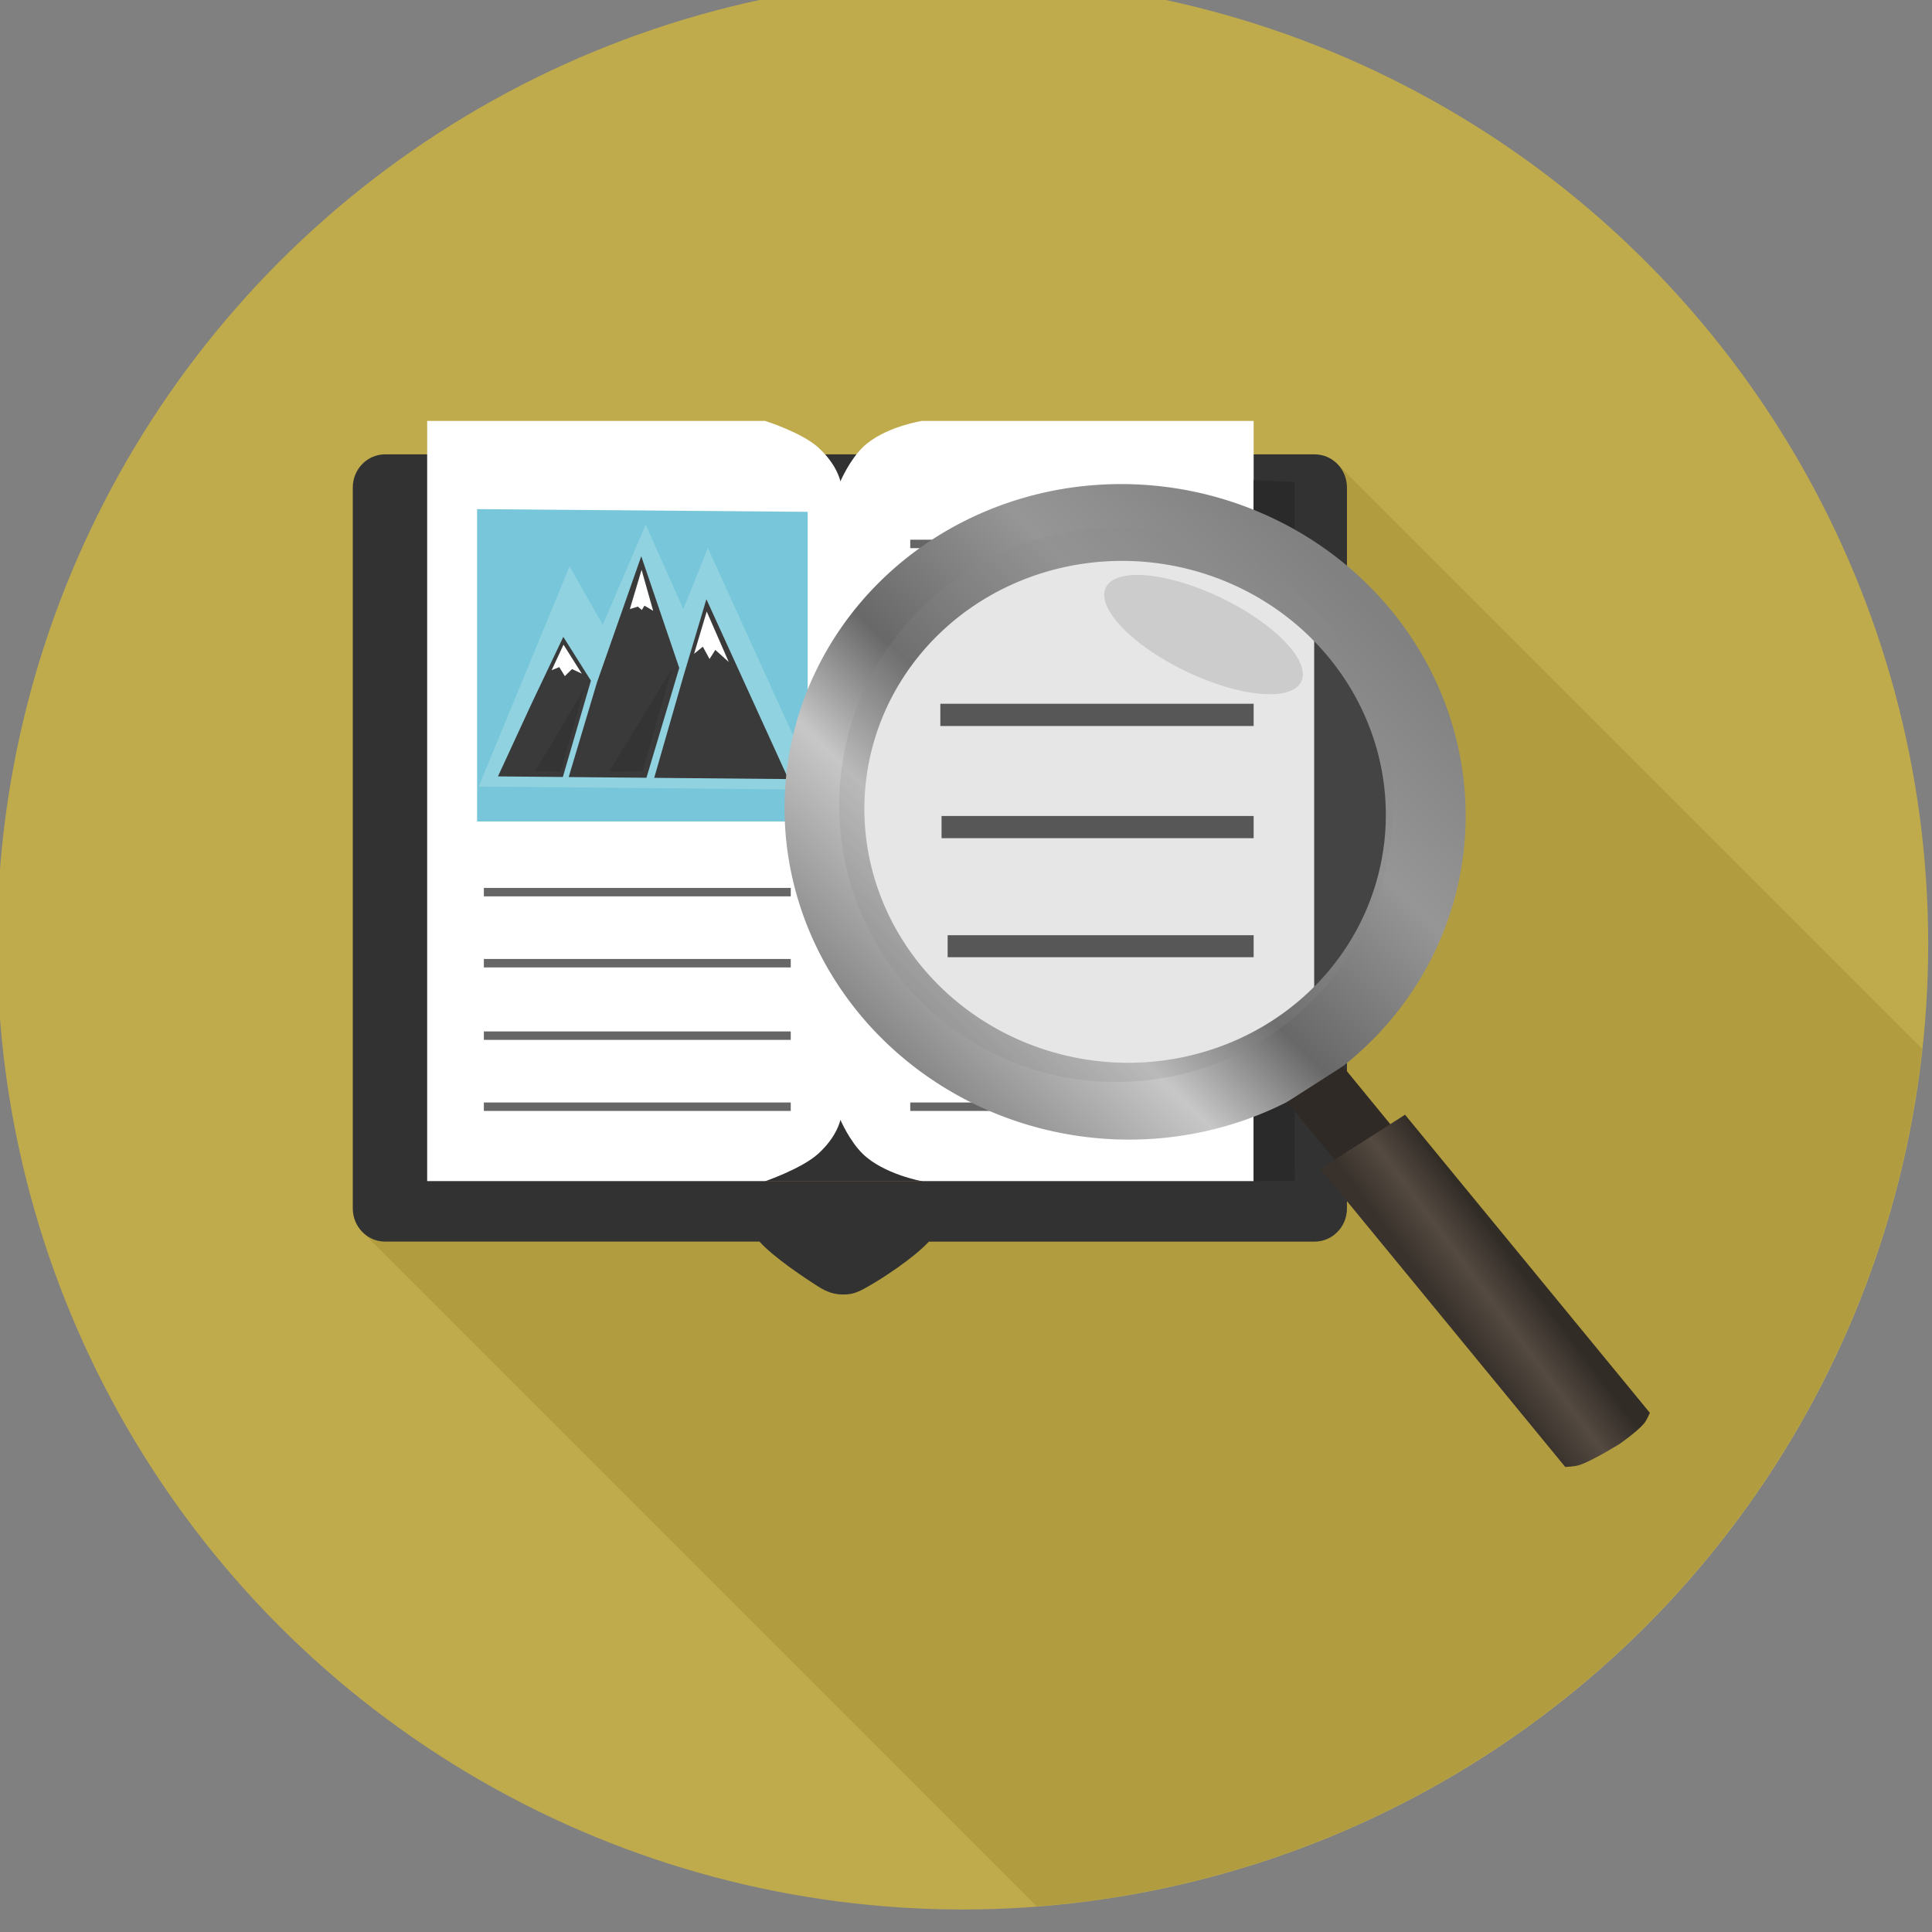 <?xml version="1.0" encoding="UTF-8" standalone="no"?>
<svg
   xmlns:dc="http://purl.org/dc/elements/1.1/"
   xmlns:cc="http://creativecommons.org/ns#"
   xmlns:rdf="http://www.w3.org/1999/02/22-rdf-syntax-ns#"
   xmlns:svg="http://www.w3.org/2000/svg"
   xmlns="http://www.w3.org/2000/svg"
   xmlns:xlink="http://www.w3.org/1999/xlink"
   id="svg26917"
   version="1.1"
   viewBox="0 0 100 100"
   height="100mm"
   width="100mm">
  <rect x="0" y="0" width="100" height="100" fill="#808080" stroke="none"/>
  <defs
     id="defs26911">
    <linearGradient
       gradientTransform="matrix(0.331,0,0,0.331,380.019,5659.098)"
       xlink:href="#linearGradient6889"
       id="linearGradient6895-8"
       x1="2696.756"
       y1="8570.657"
       x2="2945.721"
       y2="8317.4"
       gradientUnits="userSpaceOnUse" />
    <linearGradient
       id="linearGradient6889">
      <stop
         id="stop6891"
         offset="0"
         style="stop-color:#888888;stop-opacity:1;" />
      <stop
         style="stop-color:#c7c7c7;stop-opacity:1"
         offset="0.256"
         id="stop6897" />
      <stop
         id="stop6899"
         offset="0.44"
         style="stop-color:#686868;stop-opacity:1" />
      <stop
         style="stop-color:#969696;stop-opacity:1"
         offset="0.72"
         id="stop6901" />
      <stop
         id="stop6893"
         offset="1"
         style="stop-color:#818181;stop-opacity:1" />
    </linearGradient>
    <linearGradient
       xlink:href="#linearGradient6783"
       id="linearGradient6789-2"
       x1="3020.072"
       y1="8655.659"
       x2="3052.701"
       y2="8623.03"
       gradientUnits="userSpaceOnUse"
       gradientTransform="matrix(0.328,0.049,-0.049,0.328,807.209,5557.25)" />
    <linearGradient
       id="linearGradient6783">
      <stop
         id="stop6785"
         offset="0"
         style="stop-color:#39322c;stop-opacity:1;" />
      <stop
         style="stop-color:#544a41;stop-opacity:1"
         offset="0.5"
         id="stop6791" />
      <stop
         id="stop6787"
         offset="1"
         style="stop-color:#322c27;stop-opacity:1" />
    </linearGradient>
  </defs>
  <g
     transform="translate(-148.463,-36.442)"
     id="layer1">
    <g
       id="g9082"
       transform="matrix(0.285,0,0,0.285,-168.223,-2330.917)">
      <circle
         style="opacity:1;fill:#bfab4c;fill-opacity:1;stroke:none;stroke-width:3.695;stroke-linecap:butt;stroke-linejoin:round;stroke-miterlimit:4;stroke-dasharray:11.085, 11.085;stroke-dashoffset:0;stroke-opacity:1"
         id="circle6454-0"
         cx="1286.009"
         cy="8477.957"
         r="175.356" />
      <path
         id="path6995-3"
         d="m 1353.963,8390.68 -176.826,139.739 122.328,122.327 a 175.356,175.356 0 0 0 160.795,-155.768 z"
         style="fill:#b19c40;fill-opacity:1;fill-rule:evenodd;stroke:none;stroke-width:1px;stroke-linecap:butt;stroke-linejoin:miter;stroke-opacity:1" />
      <path
         id="path6460-5"
         d="m 1181.133,8389.038 c -3.26,0 -5.885,2.691 -5.885,6.034 v 130.909 c 0,3.343 2.625,6.034 5.885,6.034 h 67.982 c 2.493,2.777 7.874,6.387 10.692,8.178 1.524,0.968 2.884,1.425 4.438,1.425 1.554,0 2.37,-0.242 3.98,-1.11 3.039,-1.639 8.97,-5.566 11.652,-8.492 h 70.043 c 3.26,0 5.885,-2.691 5.885,-6.034 v -130.909 c 0,-3.343 -2.625,-6.034 -5.885,-6.034 z"
         style="opacity:1;fill:#323232;fill-opacity:1;stroke:none;stroke-width:4.5;stroke-linecap:round;stroke-linejoin:round;stroke-miterlimit:4;stroke-dasharray:none;stroke-dashoffset:0;stroke-opacity:1" />
      <path
         id="path6462-9"
         d="m 1188.759,8382.968 v 138.062 h 150.098 v -138.062 h -60.22 c 0,0 -6.94,1.07 -10.758,4.779 -2.424,2.354 -4.072,6.195 -4.072,6.195 0,0 -0.574,-3.054 -4.071,-6.195 -3.004,-2.698 -9.597,-4.779 -9.597,-4.779 z m 75.049,126.928 c 0,0 1.648,3.841 4.072,6.195 3.817,3.709 10.758,4.956 10.758,4.956 h -28.498 c 0,0 6.593,-2.258 9.597,-4.956 3.497,-3.14 4.071,-6.195 4.071,-6.195 z"
         style="opacity:1;fill:#ffffff;fill-opacity:1;stroke:none;stroke-width:4.5;stroke-linecap:round;stroke-linejoin:round;stroke-miterlimit:4;stroke-dasharray:none;stroke-dashoffset:0;stroke-opacity:1" />
      <path
         style="opacity:1;fill:#77c6da;fill-opacity:1;stroke:none;stroke-width:2.2;stroke-linecap:butt;stroke-linejoin:miter;stroke-miterlimit:4;stroke-dasharray:none;stroke-dashoffset:0;stroke-opacity:1"
         d="m 1197.826,8398.987 60.04,0.493 v 56.234 h -60.04 z"
         id="path6464-3" />
      <path
         style="fill:#90d2e0;fill-opacity:1;fill-rule:evenodd;stroke:none;stroke-width:1px;stroke-linecap:butt;stroke-linejoin:miter;stroke-opacity:1"
         d="m 1198.113,8449.37 16.511,-39.996 6.022,10.637 7.8,-18.225 6.837,15.362 4.455,-11.108 19.971,43.909 z"
         id="path6466-9" />
      <path
         style="fill:#3a3a3a;fill-opacity:1;fill-rule:evenodd;stroke:none;stroke-width:1px;stroke-linecap:butt;stroke-linejoin:miter;stroke-opacity:1"
         d="m 1213.399,8447.636 5.099,-17.493 -5.016,-7.959 -5.79,12.183 -6.076,13.161 z"
         id="path6468-6" />
      <path
         style="fill:#3a3a3a;fill-opacity:1;fill-rule:evenodd;stroke:none;stroke-width:1px;stroke-linecap:butt;stroke-linejoin:miter;stroke-opacity:1"
         d="m 1235.31,8429.277 -5.317,18.512 24.371,0.224 -14.894,-32.663 z"
         id="path6470-5" />
      <path
         style="fill:#3a3a3a;fill-opacity:1;fill-rule:evenodd;stroke:none;stroke-width:1px;stroke-linecap:butt;stroke-linejoin:miter;stroke-opacity:1"
         d="m 1227.641,8407.549 -8.043,22.911 -5.133,17.186 14.117,0.13 5.958,-19.948 z"
         id="path6472-2" />
      <path
         style="fill:#ffffff;fill-rule:evenodd;stroke:none;stroke-width:1px;stroke-linecap:butt;stroke-linejoin:miter;stroke-opacity:1"
         d="m 1213.524,8423.608 -2.163,4.64 1.388,-0.572 1.011,1.641 1.307,-1.28 1.77,0.827 z"
         id="path6474-7" />
      <path
         style="fill:#ffffff;fill-opacity:1;fill-rule:evenodd;stroke:none;stroke-width:1px;stroke-linecap:butt;stroke-linejoin:miter;stroke-opacity:1"
         d="m 1227.699,8410.011 -2.129,7.129 1.45,-0.45 0.719,0.617 0.485,-0.787 1.577,0.932 z"
         id="path6476-2" />
      <path
         style="fill:#ffffff;fill-opacity:1;fill-rule:evenodd;stroke:none;stroke-width:1px;stroke-linecap:butt;stroke-linejoin:miter;stroke-opacity:1"
         d="m 1239.529,8417.581 -2.293,7.678 1.583,-1.291 1.222,2.232 1.048,-1.644 2.44,2.191 z"
         id="path6478-2" />
      <path
         style="opacity:0.895;fill:#343434;fill-opacity:1;fill-rule:evenodd;stroke:none;stroke-width:1px;stroke-linecap:butt;stroke-linejoin:miter;stroke-opacity:1"
         d="m 1221.826,8446.629 6.057,-0.048 5.318,-18.567 z"
         id="path6480-4" />
      <path
         id="path6482-1"
         d="m 1208.399,8446.56 4.602,0.023 4.375,-15.159 z"
         style="opacity:0.895;fill:#343434;fill-opacity:1;fill-rule:evenodd;stroke:none;stroke-width:1px;stroke-linecap:butt;stroke-linejoin:miter;stroke-opacity:1" />
      <path
         style="fill:none;fill-opacity:1;fill-rule:evenodd;stroke:#666666;stroke-width:1.533;stroke-linecap:butt;stroke-linejoin:miter;stroke-miterlimit:4;stroke-dasharray:none;stroke-opacity:1"
         d="m 1276.492,8468.799 h 50.78"
         id="path6484-1" />
      <path
         style="fill:none;fill-opacity:1;fill-rule:evenodd;stroke:#666666;stroke-width:1.533;stroke-linecap:butt;stroke-linejoin:miter;stroke-miterlimit:4;stroke-dasharray:none;stroke-opacity:1"
         d="m 1276.492,8481.705 h 50.78"
         id="path6486-3" />
      <path
         style="fill:none;fill-opacity:1;fill-rule:evenodd;stroke:#666666;stroke-width:1.533;stroke-linecap:butt;stroke-linejoin:miter;stroke-miterlimit:4;stroke-dasharray:none;stroke-opacity:1"
         d="m 1276.492,8494.611 h 50.78"
         id="path6488-6" />
      <path
         id="path6490-0"
         d="M 1199.054,8494.611 H 1254.79"
         style="fill:none;fill-opacity:1;fill-rule:evenodd;stroke:#666666;stroke-width:1.533;stroke-linecap:butt;stroke-linejoin:miter;stroke-miterlimit:4;stroke-dasharray:none;stroke-opacity:1" />
      <path
         style="fill:none;fill-opacity:1;fill-rule:evenodd;stroke:#666666;stroke-width:1.533;stroke-linecap:butt;stroke-linejoin:miter;stroke-miterlimit:4;stroke-dasharray:none;stroke-opacity:1"
         d="m 1276.492,8507.516 h 50.78"
         id="path6492-5" />
      <path
         id="path6494-0"
         d="M 1199.054,8507.516 H 1254.79"
         style="fill:none;fill-opacity:1;fill-rule:evenodd;stroke:#666666;stroke-width:1.533;stroke-linecap:butt;stroke-linejoin:miter;stroke-miterlimit:4;stroke-dasharray:none;stroke-opacity:1" />
      <path
         id="path6496-8"
         d="m 1276.492,8416.282 h 50.78"
         style="fill:none;fill-opacity:1;fill-rule:evenodd;stroke:#666666;stroke-width:1.533;stroke-linecap:butt;stroke-linejoin:miter;stroke-miterlimit:4;stroke-dasharray:none;stroke-opacity:1" />
      <path
         id="path6498-5"
         d="m 1276.492,8429.188 h 50.78"
         style="fill:none;fill-opacity:1;fill-rule:evenodd;stroke:#666666;stroke-width:1.533;stroke-linecap:butt;stroke-linejoin:miter;stroke-miterlimit:4;stroke-dasharray:none;stroke-opacity:1" />
      <path
         id="path6500-6"
         d="m 1276.492,8442.093 h 50.78"
         style="fill:none;fill-opacity:1;fill-rule:evenodd;stroke:#666666;stroke-width:1.533;stroke-linecap:butt;stroke-linejoin:miter;stroke-miterlimit:4;stroke-dasharray:none;stroke-opacity:1" />
      <path
         id="path6502-7"
         d="m 1276.492,8454.999 h 50.78"
         style="fill:none;fill-opacity:1;fill-rule:evenodd;stroke:#666666;stroke-width:1.533;stroke-linecap:butt;stroke-linejoin:miter;stroke-miterlimit:4;stroke-dasharray:none;stroke-opacity:1" />
      <path
         style="fill:none;fill-opacity:1;fill-rule:evenodd;stroke:#666666;stroke-width:1.533;stroke-linecap:butt;stroke-linejoin:miter;stroke-miterlimit:4;stroke-dasharray:none;stroke-opacity:1"
         d="m 1276.492,8405.308 h 50.78"
         id="path6504-3" />
      <path
         id="path6506-0"
         d="m 1250.176,8521.029 -0.036,0.022 h 28.498 l -0.095,-0.022 z"
         style="color:#000000;font-style:normal;font-variant:normal;font-weight:normal;font-stretch:normal;font-size:medium;line-height:normal;font-family:sans-serif;text-indent:0;text-align:start;text-decoration:none;text-decoration-line:none;text-decoration-style:solid;text-decoration-color:#000000;letter-spacing:normal;word-spacing:normal;text-transform:none;writing-mode:lr-tb;direction:ltr;baseline-shift:baseline;text-anchor:start;white-space:normal;clip-rule:nonzero;display:inline;overflow:visible;visibility:visible;opacity:1;isolation:auto;mix-blend-mode:normal;color-interpolation:sRGB;color-interpolation-filters:linearRGB;solid-color:#000000;solid-opacity:1;fill:#ff6600;fill-opacity:1;fill-rule:evenodd;stroke:#3a3a3a;stroke-width:0.086;stroke-linecap:butt;stroke-linejoin:bevel;stroke-miterlimit:4;stroke-dasharray:none;stroke-dashoffset:0;stroke-opacity:1;color-rendering:auto;image-rendering:auto;shape-rendering:auto;text-rendering:auto;enable-background:accumulate" />
      <path
         id="path6508-4"
         d="m 1338.857,8393.731 7.412,0.331 0.036,126.924 -7.448,0.043 z"
         style="opacity:1;fill:#2a2a2a;fill-opacity:1;fill-rule:evenodd;stroke:none;stroke-width:1px;stroke-linecap:butt;stroke-linejoin:miter;stroke-opacity:1" />
      <path
         id="path6510-6"
         d="m 1276.492,8468.799 h 50.78"
         style="fill:none;fill-opacity:1;fill-rule:evenodd;stroke:#666666;stroke-width:1.533;stroke-linecap:butt;stroke-linejoin:miter;stroke-miterlimit:4;stroke-dasharray:none;stroke-opacity:1" />
      <path
         id="path6512-0"
         d="m 1276.492,8481.705 h 50.78"
         style="fill:none;fill-opacity:1;fill-rule:evenodd;stroke:#666666;stroke-width:1.533;stroke-linecap:butt;stroke-linejoin:miter;stroke-miterlimit:4;stroke-dasharray:none;stroke-opacity:1" />
      <path
         style="fill:none;fill-opacity:1;fill-rule:evenodd;stroke:#666666;stroke-width:1.533;stroke-linecap:butt;stroke-linejoin:miter;stroke-miterlimit:4;stroke-dasharray:none;stroke-opacity:1"
         d="M 1199.054,8468.547 H 1254.79"
         id="path6514-5" />
      <path
         style="fill:none;fill-opacity:1;fill-rule:evenodd;stroke:#666666;stroke-width:1.533;stroke-linecap:butt;stroke-linejoin:miter;stroke-miterlimit:4;stroke-dasharray:none;stroke-opacity:1"
         d="M 1199.054,8481.453 H 1254.79"
         id="path6516-4" />
      <circle
         r="50.315"
         cy="8452.708"
         cx="1313.906"
         id="path6720-1"
         style="opacity:1;fill:#ffffff;fill-opacity:1;stroke:none;stroke-width:0.1;stroke-miterlimit:4;stroke-dasharray:none;stroke-opacity:1" />
      <path
         id="path6844-8"
         d="m 1349.853,8419.666 v 71.561 l 17.373,-15.384 1.476,-36.878 z"
         style="fill:#323232;fill-opacity:1;fill-rule:evenodd;stroke:none;stroke-width:1px;stroke-linecap:butt;stroke-linejoin:miter;stroke-opacity:1" />
      <path
         id="path6726-9"
         d="m 1283.284,8478.368 h 55.573"
         style="fill:none;fill-rule:evenodd;stroke:#4a4a4a;stroke-width:3.994;stroke-linecap:butt;stroke-linejoin:miter;stroke-miterlimit:4;stroke-dasharray:none;stroke-opacity:1" />
      <path
         id="path6712-2"
         d="m 1324.295,8395.143 a 61.901,59.473 8.492 0 0 -70.005,49.682 61.901,59.473 8.492 0 0 52.441,67.961 61.901,59.473 8.492 0 0 70.003,-49.68 61.901,59.473 8.492 0 0 -52.439,-67.963 z m -2.058,13.787 a 47.393,45.534 8.492 0 1 40.15,52.034 47.393,45.534 8.492 0 1 -53.597,38.034 47.393,45.534 8.492 0 1 -40.15,-52.031 47.393,45.534 8.492 0 1 53.597,-38.037 z"
         style="opacity:1;fill:url(#linearGradient6895-8);fill-opacity:1;stroke:none;stroke-width:0.7;stroke-linecap:round;stroke-miterlimit:4;stroke-dasharray:none;stroke-opacity:1" />
      <path
         id="path6714-4"
         d="m 1344.936,8506.651 10.125,-6.479 8.704,10.626 -10.188,6.374 z"
         style="fill:#2f2a25;fill-opacity:1;fill-rule:evenodd;stroke:none;stroke-width:1px;stroke-linecap:butt;stroke-linejoin:miter;stroke-opacity:1" />
      <path
         id="path6716-8"
         d="m 1353.59,8517.147 -2.59,1.673 44.453,54.126 c 0,0 1.658,-0.074 2.438,-0.313 2.411,-0.742 7.482,-3.911 7.482,-3.911 0,0 3.204,-2.236 4.415,-3.714 0.459,-0.559 1.032,-1.894 1.032,-1.894 l -44.47,-54.145 z"
         style="fill:url(#linearGradient6789-2);fill-opacity:1;fill-rule:evenodd;stroke:none;stroke-width:1px;stroke-linecap:butt;stroke-linejoin:miter;stroke-opacity:1" />
      <path
         id="path6722-0"
         d="m 1281.956,8436.355 h 56.901"
         style="fill:none;fill-rule:evenodd;stroke:#4a4a4a;stroke-width:4.041;stroke-linecap:butt;stroke-linejoin:miter;stroke-miterlimit:4;stroke-dasharray:none;stroke-opacity:1" />
      <path
         style="fill:none;fill-rule:evenodd;stroke:#4a4a4a;stroke-width:4.033;stroke-linecap:butt;stroke-linejoin:miter;stroke-miterlimit:4;stroke-dasharray:none;stroke-opacity:1"
         d="m 1282.177,8456.733 h 56.68"
         id="path6724-9" />
      <circle
         style="opacity:0.214;fill:#878787;fill-opacity:1;stroke:none;stroke-width:0.1;stroke-miterlimit:4;stroke-dasharray:none;stroke-opacity:1"
         id="circle6903-2"
         cx="1313.906"
         cy="8452.708"
         r="50.315" />
      <ellipse
         transform="rotate(25.693)"
         ry="7.401"
         rx="19.693"
         cy="7012.596"
         cx="4849.532"
         id="path6887-7"
         style="opacity:1;fill:#cccccc;fill-opacity:1;stroke:none;stroke-width:14.9;stroke-miterlimit:4;stroke-dasharray:none;stroke-opacity:1" />
    </g>
  </g>
</svg>
